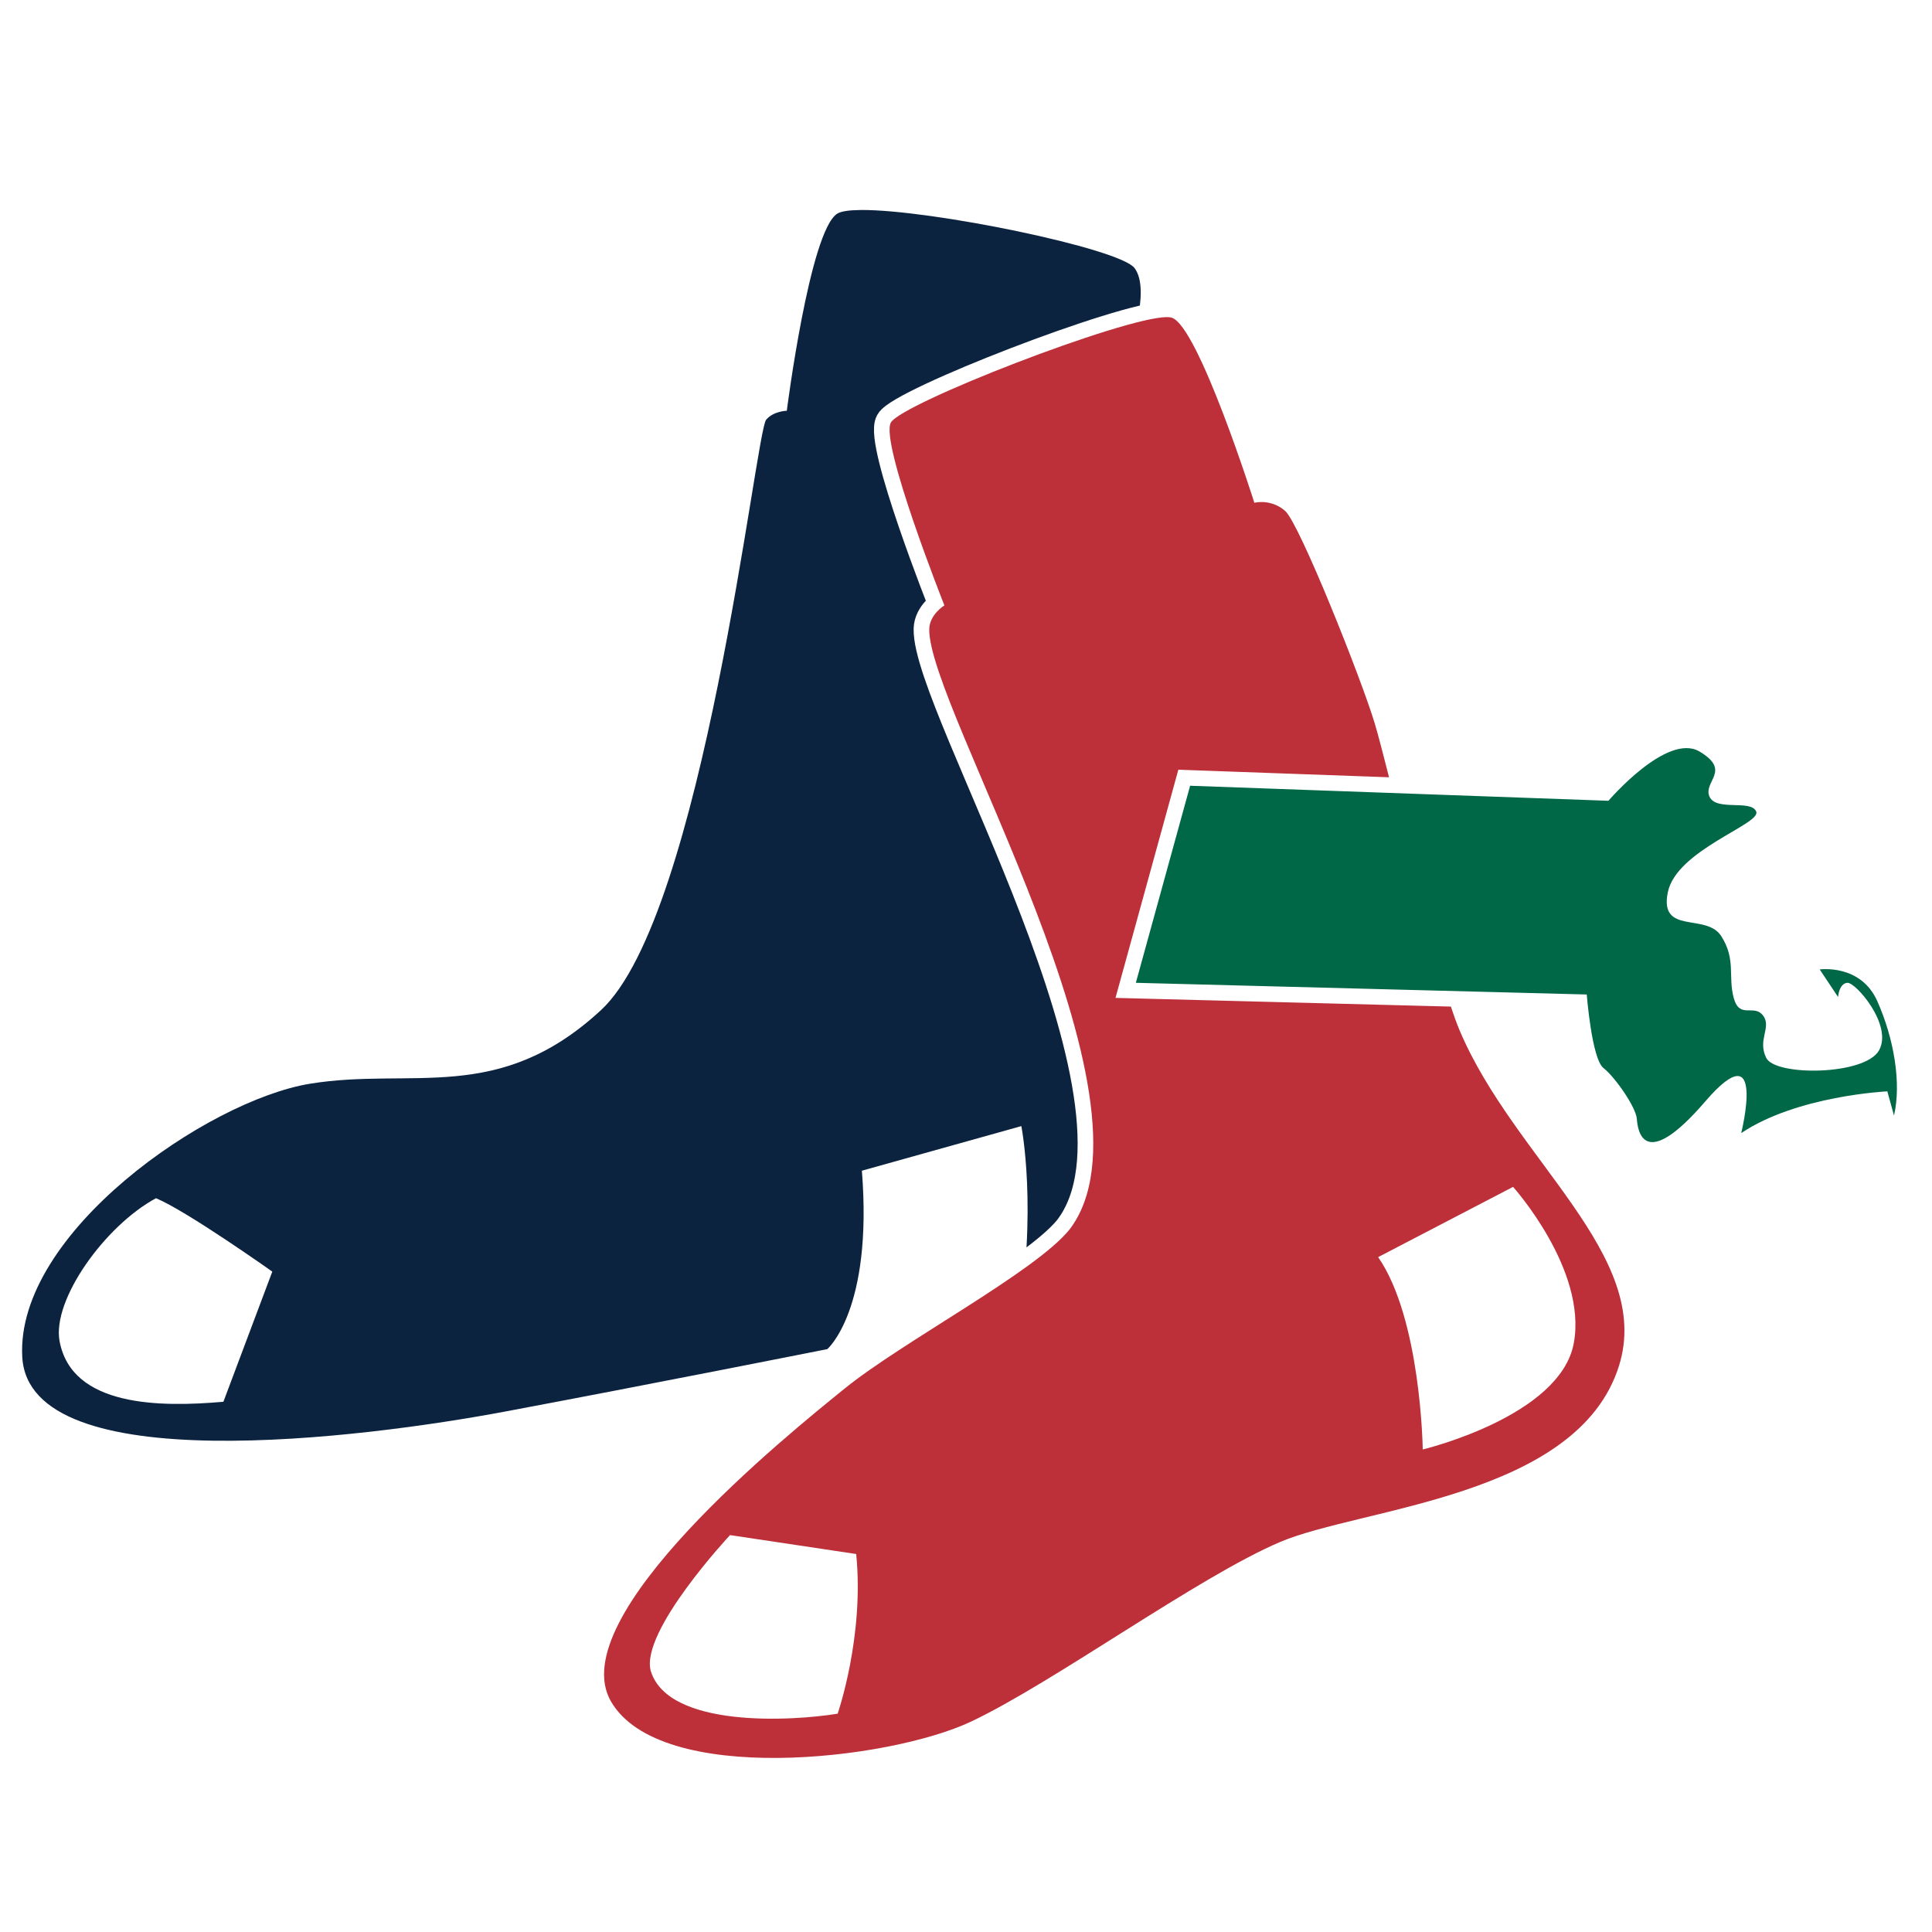 <?xml version="1.0" encoding="UTF-8" standalone="no"?>
<!-- Created with Inkscape (http://www.inkscape.org/) -->

<svg
   xmlns:dc="http://purl.org/dc/elements/1.1/"
   xmlns:cc="http://creativecommons.org/ns#"
   xmlns:rdf="http://www.w3.org/1999/02/22-rdf-syntax-ns#"
   xmlns:svg="http://www.w3.org/2000/svg"
   xmlns="http://www.w3.org/2000/svg"
   xmlns:sodipodi="http://sodipodi.sourceforge.net/DTD/sodipodi-0.dtd"
   xmlns:inkscape="http://www.inkscape.org/namespaces/inkscape"
   width="1000"
   height="1000"
   viewBox="0 0 264.583 264.583"
   version="1.1"
   id="svg8"
   inkscape:version="0.92.3 (2405546, 2018-03-11)"
   sodipodi:docname="bos.svg">
  <defs
     id="defs2" />
  <sodipodi:namedview
     id="base"
     pagecolor="#ffffff"
     bordercolor="#666666"
     borderopacity="1.0"
     inkscape:pageopacity="0.0"
     inkscape:pageshadow="2"
     inkscape:zoom="0.49497475"
     inkscape:cx="768.48439"
     inkscape:cy="400.61835"
     inkscape:document-units="mm"
     inkscape:current-layer="layer1"
     showgrid="false"
     units="px"
     inkscape:snap-global="false"
     inkscape:window-width="1920"
     inkscape:window-height="1029"
     inkscape:window-x="1920"
     inkscape:window-y="0"
     inkscape:window-maximized="1" />
  <g
     inkscape:label="Layer 1"
     inkscape:groupmode="layer"
     id="layer1"
     transform="translate(0,-32.417)">
    <rect
       style="opacity:1;fill:#ffffff;fill-opacity:1;stroke:none;stroke-width:5.292;stroke-linecap:square;stroke-linejoin:miter;stroke-miterlimit:4;stroke-dasharray:none;stroke-opacity:1;paint-order:normal"
       id="rect1019"
       width="284.909"
       height="303.084"
       x="-6.949"
       y="25.454" />
    <g
       id="g1017"
       transform="matrix(0.808,0,0,0.808,-129.042,41.972)">
      <g
         transform="translate(-255.51,0.535)"
         id="g959">
        <path
           inkscape:connector-curvature="0"
           style="fill:#0c2340;fill-opacity:1;stroke:none;stroke-width:0.265px;stroke-linecap:butt;stroke-linejoin:miter;stroke-opacity:1"
           d="m 561.139,23.233 c -1.947,0.013 -3.359,0.205 -4.016,0.618 -4.677,2.94 -8.552,33.408 -8.552,33.408 0,0 -2.272,0.044 -3.504,1.525 -1.793,2.157 -10.608,84.001 -27.995,100.065 -17.387,16.064 -31.939,9.638 -49.326,12.473 -17.387,2.835 -49.893,25.324 -48.759,46.302 1.134,20.978 57.641,13.796 81.832,9.26 24.19,-4.536 54.617,-10.583 54.617,-10.583 0,0 7.748,-6.614 5.859,-30.238 l 27.026,-7.56 c 0,0 2.835,14.174 -0.756,34.585 l 32.317,-8.694 -13.58,-156.625 c 0,0 4.143,-10.824 1.203,-14.7 -2.527,-3.33 -34.463,-9.918 -46.364,-9.839 z M 441.658,190.724 c 5.259,2.189 19.709,12.441 19.709,12.441 l -8.288,22.059 c -10.772,0.945 -25.668,0.87 -27.761,-10.245 -1.327,-7.047 7.741,-19.629 16.341,-24.256 z"
           id="path918"
           sodipodi:nodetypes="ccccsssscccccccccccsc" />
        <path
           id="path954"
           d="m 612.962,41.387 c -7.44,0.05 -44.952,14.623 -46.753,17.866 -1.89,3.402 9.071,30.994 9.071,30.994 0,0 -2.516,1.539 -2.567,4.002 -0.275,13.292 40.554,80.097 23.734,101.831 -5.859,7.182 -28.159,18.899 -37.986,26.836 -9.827,7.938 -48.003,38.743 -39.688,53.106 8.315,14.363 47.058,10.016 61.043,3.402 13.985,-6.615 38.554,-24.568 52.35,-30.427 13.796,-5.859 50.46,-7.56 57.452,-29.86 5.859,-18.71 -17.765,-34.963 -27.025,-56.885 -3.988,-9.441 -12.095,-44.412 -14.363,-51.972 -2.268,-7.56 -12.775,-33.937 -15.201,-36.049 -2.44,-2.124 -5.21,-1.37 -5.21,-1.37 0,0 -9.449,-29.86 -13.985,-31.372 -0.213,-0.071 -0.506,-0.103 -0.872,-0.101 z m 58.702,147.417 c 0,0 12.567,13.985 10.3,26.458 -2.268,12.473 -25.608,18.048 -25.608,18.048 0,0 -0.284,-22.111 -7.56,-32.6 z m -132.715,59.018 21.382,3.207 c 1.403,13.965 -3.14,27.061 -3.14,27.061 -7.688,1.268 -28.657,2.495 -31.671,-7.216 -1.88,-6.687 13.43,-23.052 13.43,-23.052 z"
           style="fill:#bd3039;fill-opacity:1;stroke:#ffffff;stroke-width:5.292;stroke-linecap:butt;stroke-linejoin:miter;stroke-miterlimit:4;stroke-dasharray:none;stroke-opacity:1"
           inkscape:connector-curvature="0"
           sodipodi:nodetypes="sccccsscscsscccscscccccccc" />
        <path
           sodipodi:nodetypes="sccccsscscsscccscscccccccc"
           inkscape:connector-curvature="0"
           style="fill:#bd3039;fill-opacity:1;stroke:none;stroke-width:0.265px;stroke-linecap:butt;stroke-linejoin:miter;stroke-opacity:1"
           d="m 612.962,41.387 c -7.44,0.05 -44.952,14.623 -46.753,17.866 -1.89,3.402 9.071,30.994 9.071,30.994 0,0 -2.516,1.539 -2.567,4.002 -0.275,13.292 40.554,80.097 23.734,101.831 -5.859,7.182 -28.159,18.899 -37.986,26.836 -9.827,7.938 -48.003,38.743 -39.688,53.106 8.315,14.363 47.058,10.016 61.043,3.402 13.985,-6.615 38.554,-24.568 52.35,-30.427 13.796,-5.859 50.46,-7.56 57.452,-29.86 5.859,-18.71 -17.765,-34.963 -27.025,-56.885 -3.988,-9.441 -12.095,-44.412 -14.363,-51.972 -2.268,-7.56 -12.775,-33.937 -15.201,-36.049 -2.44,-2.124 -5.21,-1.37 -5.21,-1.37 0,0 -9.449,-29.86 -13.985,-31.372 -0.213,-0.071 -0.506,-0.103 -0.872,-0.101 z m 58.702,147.417 c 0,0 12.567,13.985 10.3,26.458 -2.268,12.473 -25.608,18.048 -25.608,18.048 0,0 -0.284,-22.111 -7.56,-32.6 z m -132.715,59.018 21.382,3.207 c 1.403,13.965 -3.14,27.061 -3.14,27.061 -7.688,1.268 -28.657,2.495 -31.671,-7.216 -1.88,-6.687 13.43,-23.052 13.43,-23.052 z"
           id="path912" />
      </g>
      <path
         style="fill:#006747;fill-opacity:1;stroke:#ffffff;stroke-width:5.292;stroke-linecap:butt;stroke-linejoin:miter;stroke-miterlimit:4;stroke-dasharray:none;stroke-opacity:1"
         d="m 352.22,154.749 9.199,-33.399 70.903,2.547 c 0,0 9.907,-11.605 15.426,-8.35 5.519,3.255 0.566,5.095 1.698,7.642 1.132,2.547 7.076,0.425 7.925,2.547 0.849,2.123 -13.586,6.51 -15.001,13.728 -1.415,7.218 6.51,3.397 9.057,7.359 2.547,3.963 1.132,6.793 2.123,10.473 0.991,3.68 3.397,0.991 4.953,2.972 1.557,1.981 -0.991,4.104 0.566,7.218 1.557,3.114 16.7,2.972 19.106,-1.274 2.406,-4.246 -3.963,-11.605 -5.378,-11.463 -1.415,0.142 -1.557,2.406 -1.557,2.406 l -3.114,-4.67 c 0,0 6.935,-0.991 9.765,5.378 2.83,6.369 4.104,13.869 2.83,19.389 l -1.132,-4.104 c 0,0 -15.284,0.708 -24.766,7.076 0,0 4.387,-17.549 -6.085,-5.378 -10.473,12.171 -11.463,4.953 -11.605,2.972 -0.142,-1.981 -3.68,-7.076 -5.661,-8.633 -1.981,-1.557 -2.83,-12.454 -2.83,-12.454 z"
         id="path1009"
         inkscape:connector-curvature="0" />
      <path
         inkscape:connector-curvature="0"
         id="path1007"
         d="m 352.22,154.749 9.199,-33.399 70.903,2.547 c 0,0 9.907,-11.605 15.426,-8.35 5.519,3.255 0.566,5.095 1.698,7.642 1.132,2.547 7.076,0.425 7.925,2.547 0.849,2.123 -13.586,6.51 -15.001,13.728 -1.415,7.218 6.51,3.397 9.057,7.359 2.547,3.963 1.132,6.793 2.123,10.473 0.991,3.68 3.397,0.991 4.953,2.972 1.557,1.981 -0.991,4.104 0.566,7.218 1.557,3.114 16.7,2.972 19.106,-1.274 2.406,-4.246 -3.963,-11.605 -5.378,-11.463 -1.415,0.142 -1.557,2.406 -1.557,2.406 l -3.114,-4.67 c 0,0 6.935,-0.991 9.765,5.378 2.83,6.369 4.104,13.869 2.83,19.389 l -1.132,-4.104 c 0,0 -15.284,0.708 -24.766,7.076 0,0 4.387,-17.549 -6.085,-5.378 -10.473,12.171 -11.463,4.953 -11.605,2.972 -0.142,-1.981 -3.68,-7.076 -5.661,-8.633 -1.981,-1.557 -2.83,-12.454 -2.83,-12.454 z"
         style="fill:#006747;fill-opacity:1;stroke:none;stroke-width:0.14px;stroke-linecap:butt;stroke-linejoin:miter;stroke-opacity:1" />
    </g>
  </g>
</svg>
